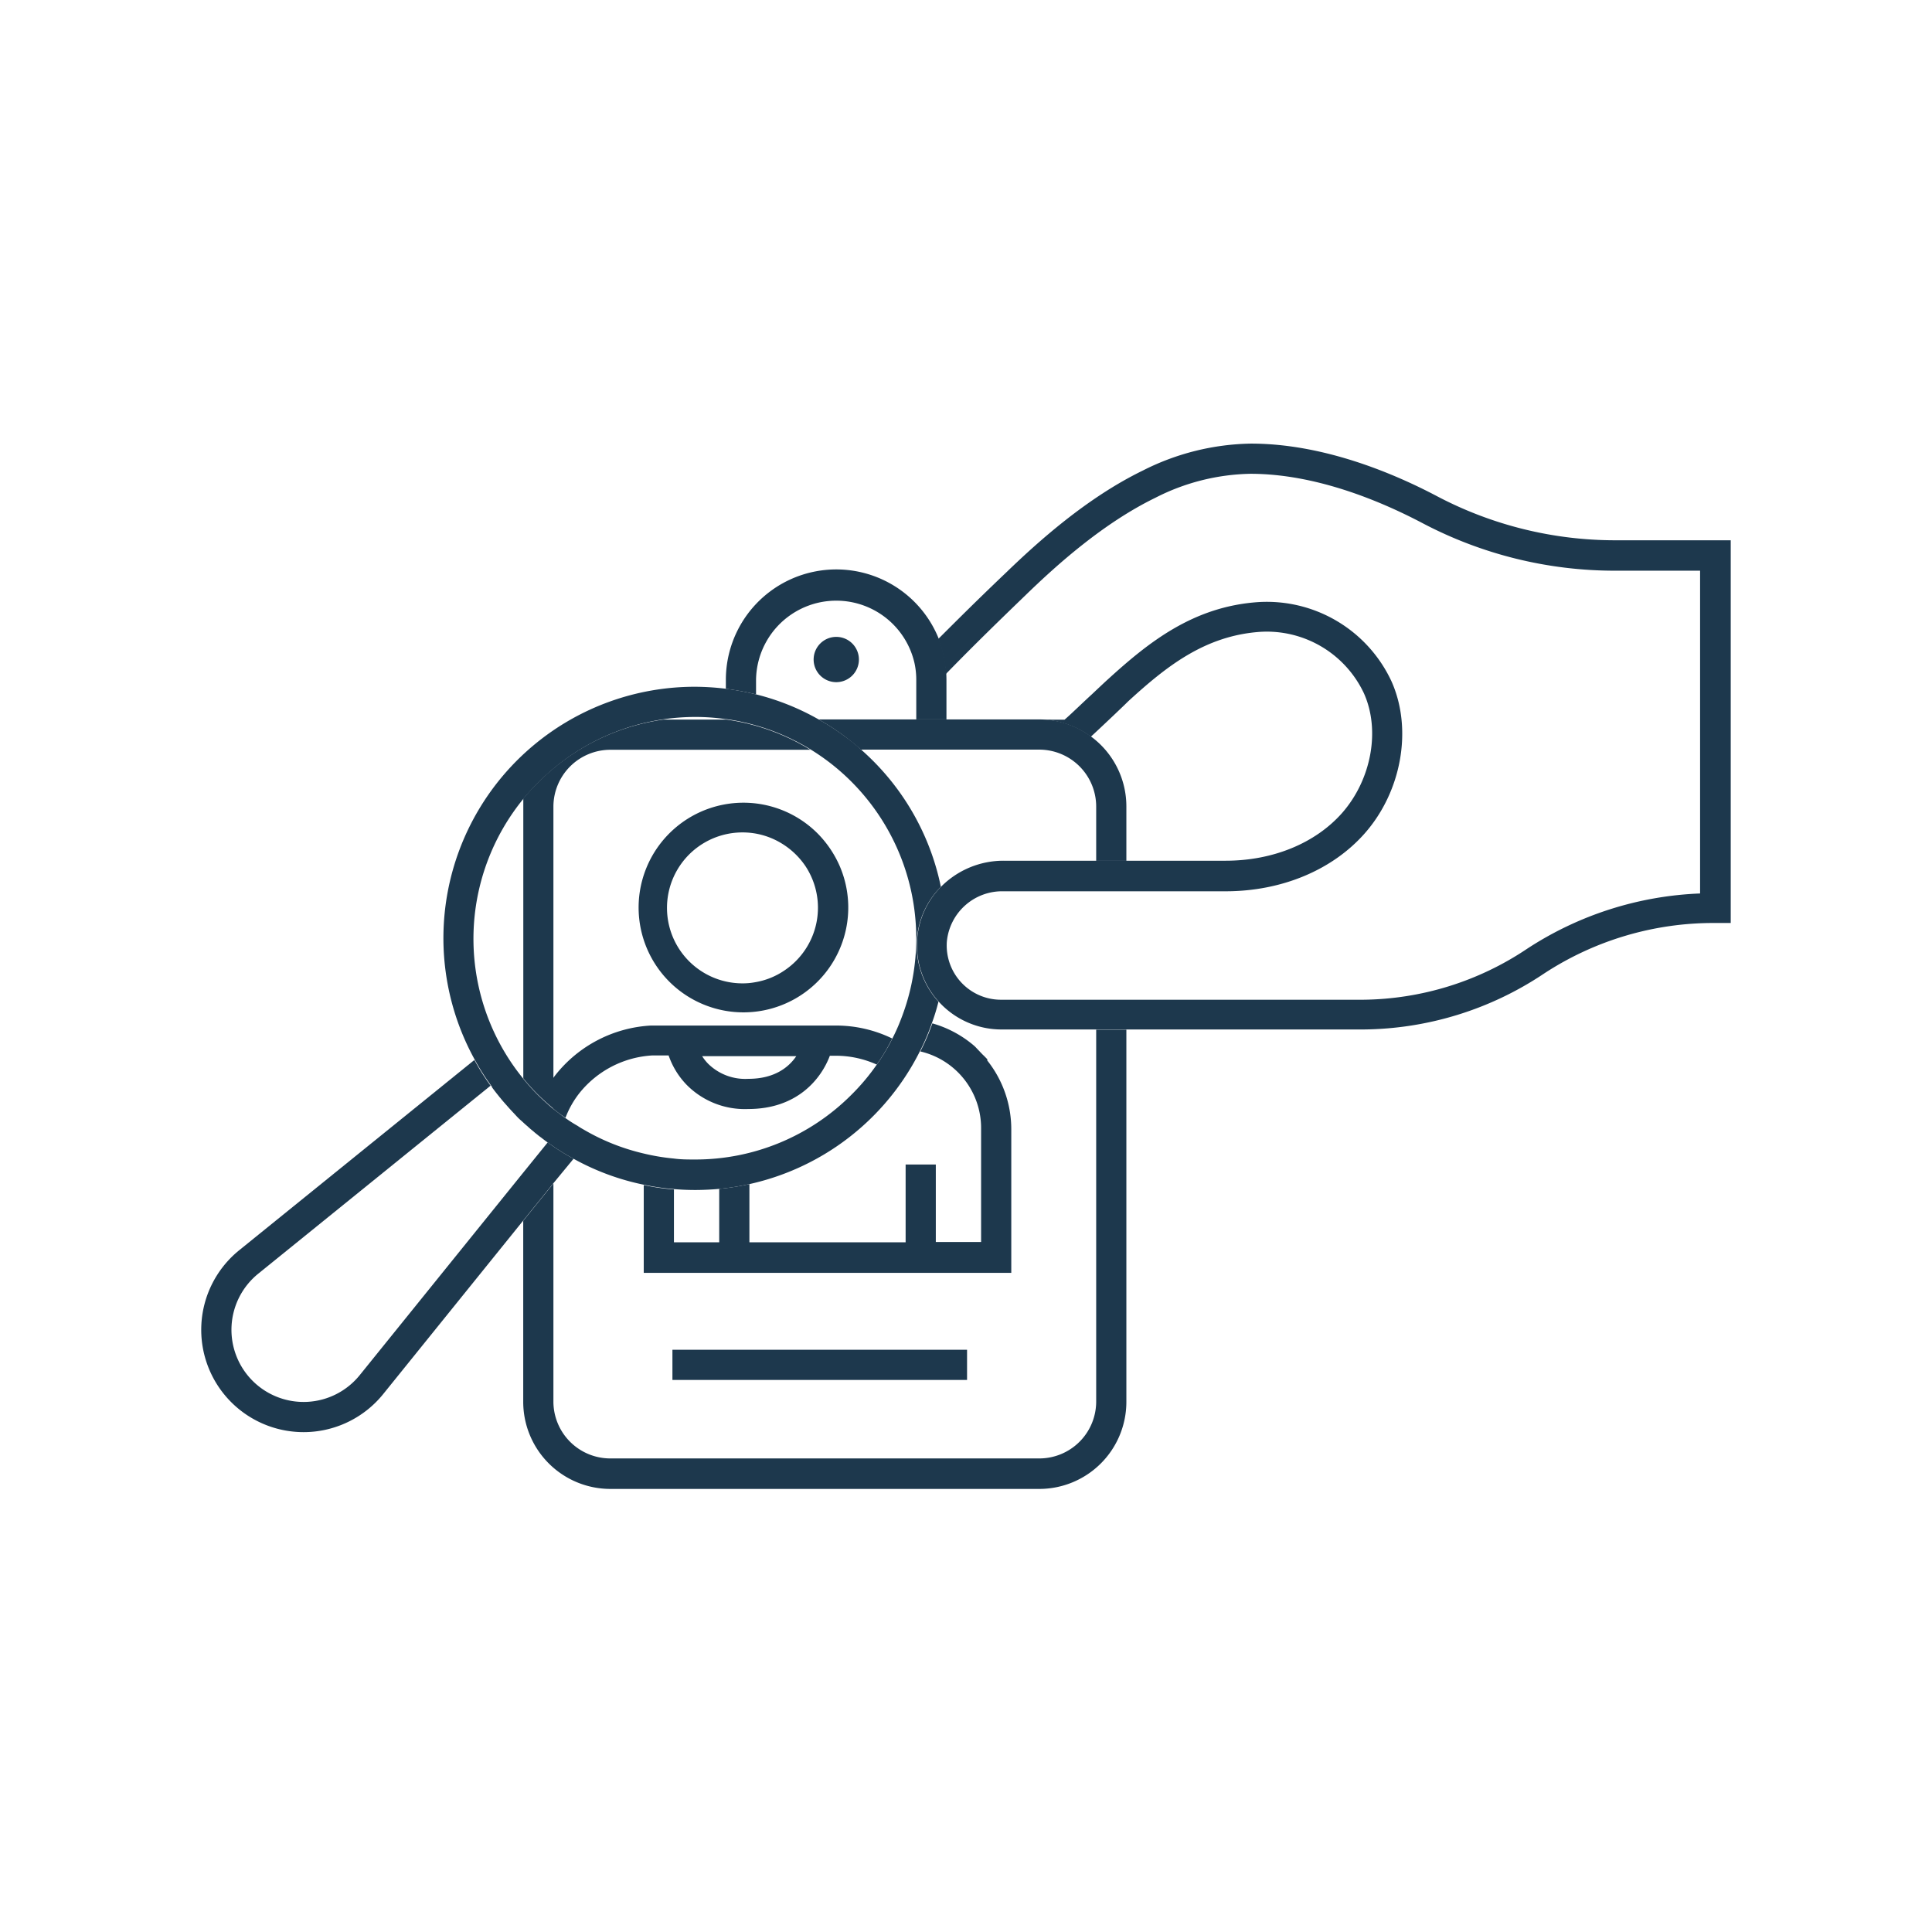 <svg xmlns="http://www.w3.org/2000/svg" viewBox="0 0 256 256"><defs><style>.cls-1{fill:#1d384d;}</style></defs><title>identity theft</title><g id="icons_without_caption" data-name="icons without caption"><g id="IDENTITY_THEFT" data-name="IDENTITY THEFT"><rect class="cls-1" x="89.1" y="178.85" width="39.04" height="4"/><path class="cls-1" d="M130.82,140.52l0-.17-.41-.42-.24-.23-1-1.05,0,0a14.65,14.65,0,0,0-5.63-3.05,29.5,29.5,0,0,1-1.59,3.72A10.42,10.42,0,0,1,130,149.57v15h-6V154.3h-4v10.31H99.3V156.9a33.26,33.26,0,0,1-4,.63v7.08h-6v-7a31.33,31.33,0,0,1-4-.58v11.63H134v-19A14.65,14.65,0,0,0,130.82,140.52Z"/><path class="cls-1" d="M114.08,99.33l0,0h.7l22.91,0Z"/><path class="cls-1" d="M214.06,71.59a50.66,50.66,0,0,1-23.59-5.81c-6.07-3.21-15.28-7-24.72-7a32.76,32.76,0,0,0-14.34,3.58c-7.43,3.62-13.88,9.44-18.09,13.5-4,3.81-6.41,6.23-9,8.81a14.38,14.38,0,0,1,1,4.65c3.28-3.36,5.87-5.92,10.7-10.58,4-3.87,10.15-9.41,17.07-12.78a28.71,28.71,0,0,1,12.59-3.18c8.62,0,17.18,3.57,22.85,6.56a54.65,54.65,0,0,0,25.46,6.28h11.28v42.77a45,45,0,0,0-22.94,7.34,39.69,39.69,0,0,1-21.71,6.74h-48a7.19,7.19,0,0,1-7.16-7.67,7.36,7.36,0,0,1,7.48-6.7h29.46c7.41,0,14.13-2.8,18.43-7.67,4.92-5.58,6.37-13.87,3.54-20.17a18.22,18.22,0,0,0-17.62-10.48c-8.67.58-14.6,5.37-19.94,10.23-.5.45-1.28,1.19-2.14,2-1.1,1-2.81,2.67-3.61,3.35h-3.16a11.35,11.35,0,0,1,6.64,2.26c.7-.64,1.62-1.51,2.88-2.7.83-.79,1.6-1.52,2.08-2,5-4.57,10.13-8.7,17.52-9.2a14.22,14.22,0,0,1,13.7,8.13c2.21,4.91,1,11.45-2.89,15.88-3.54,4-9.16,6.32-15.43,6.32H133a11.65,11.65,0,0,0-8.29,3.43,11,11,0,0,0-3.18,7,11.13,11.13,0,0,0,2.83,8.22l.16.17a11.22,11.22,0,0,0,8.16,3.54h48a43.63,43.63,0,0,0,23.9-7.4,40.94,40.94,0,0,1,22.49-6.71h2.26V71.59Z"/><path class="cls-1" d="M96.15,95.32h.12A.25.25,0,0,0,96.15,95.32Zm23.39,0,0,0h5.89v0Z"/><path class="cls-1" d="M125.39,89.29a14.38,14.38,0,0,0-1-4.65,14.63,14.63,0,0,0-28.21,5.43v1.2a35.62,35.62,0,0,1,4,.74V90.07a10.63,10.63,0,0,1,21-2.18,10.4,10.4,0,0,1,.23,2.18v5.26h4V90.07C125.41,89.81,125.4,89.55,125.39,89.29Z"/><path class="cls-1" d="M113.81,87.39a3,3,0,1,1-3-3A3,3,0,0,1,113.81,87.39Z"/><path class="cls-1" d="M74.64,147.94a2.64,2.64,0,0,0,.34.24h0A4,4,0,0,1,74.64,147.94Z"/><path class="cls-1" d="M73.33,151.91c-.26-.17-.51-.34-.76-.53l-3.24,4L47.66,182.22a9.56,9.56,0,1,1-13.44-13.45L65,143.86l.14.18a30.16,30.16,0,0,1-2.28-3.59L31.7,165.66a13.56,13.56,0,1,0,19.07,19.07l18.56-23,4-4.95L76,153.54A27.56,27.56,0,0,1,73.33,151.91Z"/><path class="cls-1" d="M121.49,124.51a11,11,0,0,1,3.18-7,33,33,0,0,0-9-16.71q-.75-.75-1.53-1.44l0,0q-1.08-1-2.22-1.8a30.67,30.67,0,0,0-3.39-2.2A32.73,32.73,0,0,0,100.15,92a35.62,35.62,0,0,0-4-.74A34.3,34.3,0,0,0,92.08,91a33.31,33.31,0,0,0-29.17,49.42A30.16,30.16,0,0,0,65.19,144a.18.18,0,0,0,0,.07q.45.62.93,1.2a.75.75,0,0,0,.14.17c.25.32.52.63.8.94l.37.42c.33.37.68.73,1,1.08s.54.53.82.78h0l.15.14c.16.15.33.3.49.43a9.82,9.82,0,0,0,.79.68c.17.16.35.3.53.44a5.16,5.16,0,0,0,.48.37q.38.3.75.57l0,0c.25.19.5.36.76.53A27.56,27.56,0,0,0,76,153.54a32.64,32.64,0,0,0,9.3,3.44,31.33,31.33,0,0,0,4,.58c.93.08,1.87.12,2.81.12s2.16-.05,3.22-.15a33.33,33.33,0,0,0,26.54-18.19,29.5,29.5,0,0,0,1.59-3.72,26.76,26.76,0,0,0,.89-2.89A11.13,11.13,0,0,1,121.49,124.51Zm-2.11,10.55a24.2,24.2,0,0,1-1.14,2.55c-.24.49-.5,1-.78,1.45a22.54,22.54,0,0,1-1.28,2,28.36,28.36,0,0,1-3.36,4,29.18,29.18,0,0,1-20.74,8.58c-.94,0-1.88,0-2.81-.13a28,28,0,0,1-4-.67,28.41,28.41,0,0,1-7.92-3.16c-.27-.15-.54-.31-.8-.49a17.86,17.86,0,0,1-1.57-1,2.64,2.64,0,0,1-.34-.24c-.45-.33-.88-.67-1.31-1h0c-.26-.2-.51-.42-.76-.65s-.3-.26-.44-.4l-.18-.16-.18-.17h0l-.43-.41c-.4-.4-.79-.81-1.16-1.23s-.58-.66-.85-1-.59-.74-.87-1.12a29.33,29.33,0,0,1,.92-36,28.44,28.44,0,0,1,2-2.17A29.32,29.32,0,0,1,92.08,95a27.56,27.56,0,0,1,4.07.29.25.25,0,0,1,.12,0,29.23,29.23,0,0,1,16.55,8.29A29.38,29.38,0,0,1,119.38,135.06Z"/><path class="cls-1" d="M111.25,114.72a14.25,14.25,0,0,0-2.88-4.25,13.89,13.89,0,1,0,2.88,4.25ZM104,128.55a9.74,9.74,0,0,1-4,1.61,8.71,8.71,0,0,1-1.62.14,10,10,0,0,1,0-20,9.91,9.91,0,0,1,5.26,1.5,10.19,10.19,0,0,1,3.11,3A10,10,0,0,1,104,128.55Z"/><path class="cls-1" d="M145.25,185.72a7.54,7.54,0,0,1-7.53,7.53H80.87a7.54,7.54,0,0,1-7.54-7.53V156.81l-4,4.95v24a11.55,11.55,0,0,0,11.54,11.53h56.85a11.54,11.54,0,0,0,11.53-11.53V136.44h-4Z"/><path class="cls-1" d="M144.56,97.59a11.35,11.35,0,0,0-6.64-2.26H108.47a30.67,30.67,0,0,1,3.39,2.2q1.14.84,2.22,1.8h23.7a7.55,7.55,0,0,1,7.47,7.54v7.2h4v-7.2A11.5,11.5,0,0,0,144.56,97.59Z"/><path class="cls-1" d="M71.34,145.1l.43.41h0l.18.17.18.16c.14.14.29.27.44.4s.5.45.76.65v-40a7.55,7.55,0,0,1,7.54-7.54h26.51a28.88,28.88,0,0,0-11.11-4H87.89a29.07,29.07,0,0,0-16.55,8.29,28.44,28.44,0,0,0-2,2.17c0,.36,0,.72,0,1.08v36c.27.34.56.67.85,1S70.94,144.7,71.34,145.1Z"/><path class="cls-1" d="M74.64,147.94a2.64,2.64,0,0,0,.34.24h0A4,4,0,0,1,74.64,147.94Z"/><path class="cls-1" d="M110.8,135.89H87.24l-1,0a17.34,17.34,0,0,0-12.61,6.52c-.12.15-.24.31-.35.47v4c.43.36.86.7,1.31,1a4,4,0,0,0,.34.23,12.38,12.38,0,0,1,1.84-3.26,13.35,13.35,0,0,1,9.68-5c.5,0,1,0,1.51,0h.64a1.34,1.34,0,0,0,.09.26A10.47,10.47,0,0,0,91,143.76a10.83,10.83,0,0,0,8.15,3.19c6.5,0,9.66-4,10.81-7.06h.8a13.22,13.22,0,0,1,5.41,1.17,22.54,22.54,0,0,0,1.28-2c.28-.48.54-1,.78-1.45A17,17,0,0,0,110.8,135.89Zm-11.64,7.06a7,7,0,0,1-5.33-2,6.09,6.09,0,0,1-.79-1h12.47C104.56,141.35,102.7,142.95,99.16,142.95Z"/></g></g></svg>